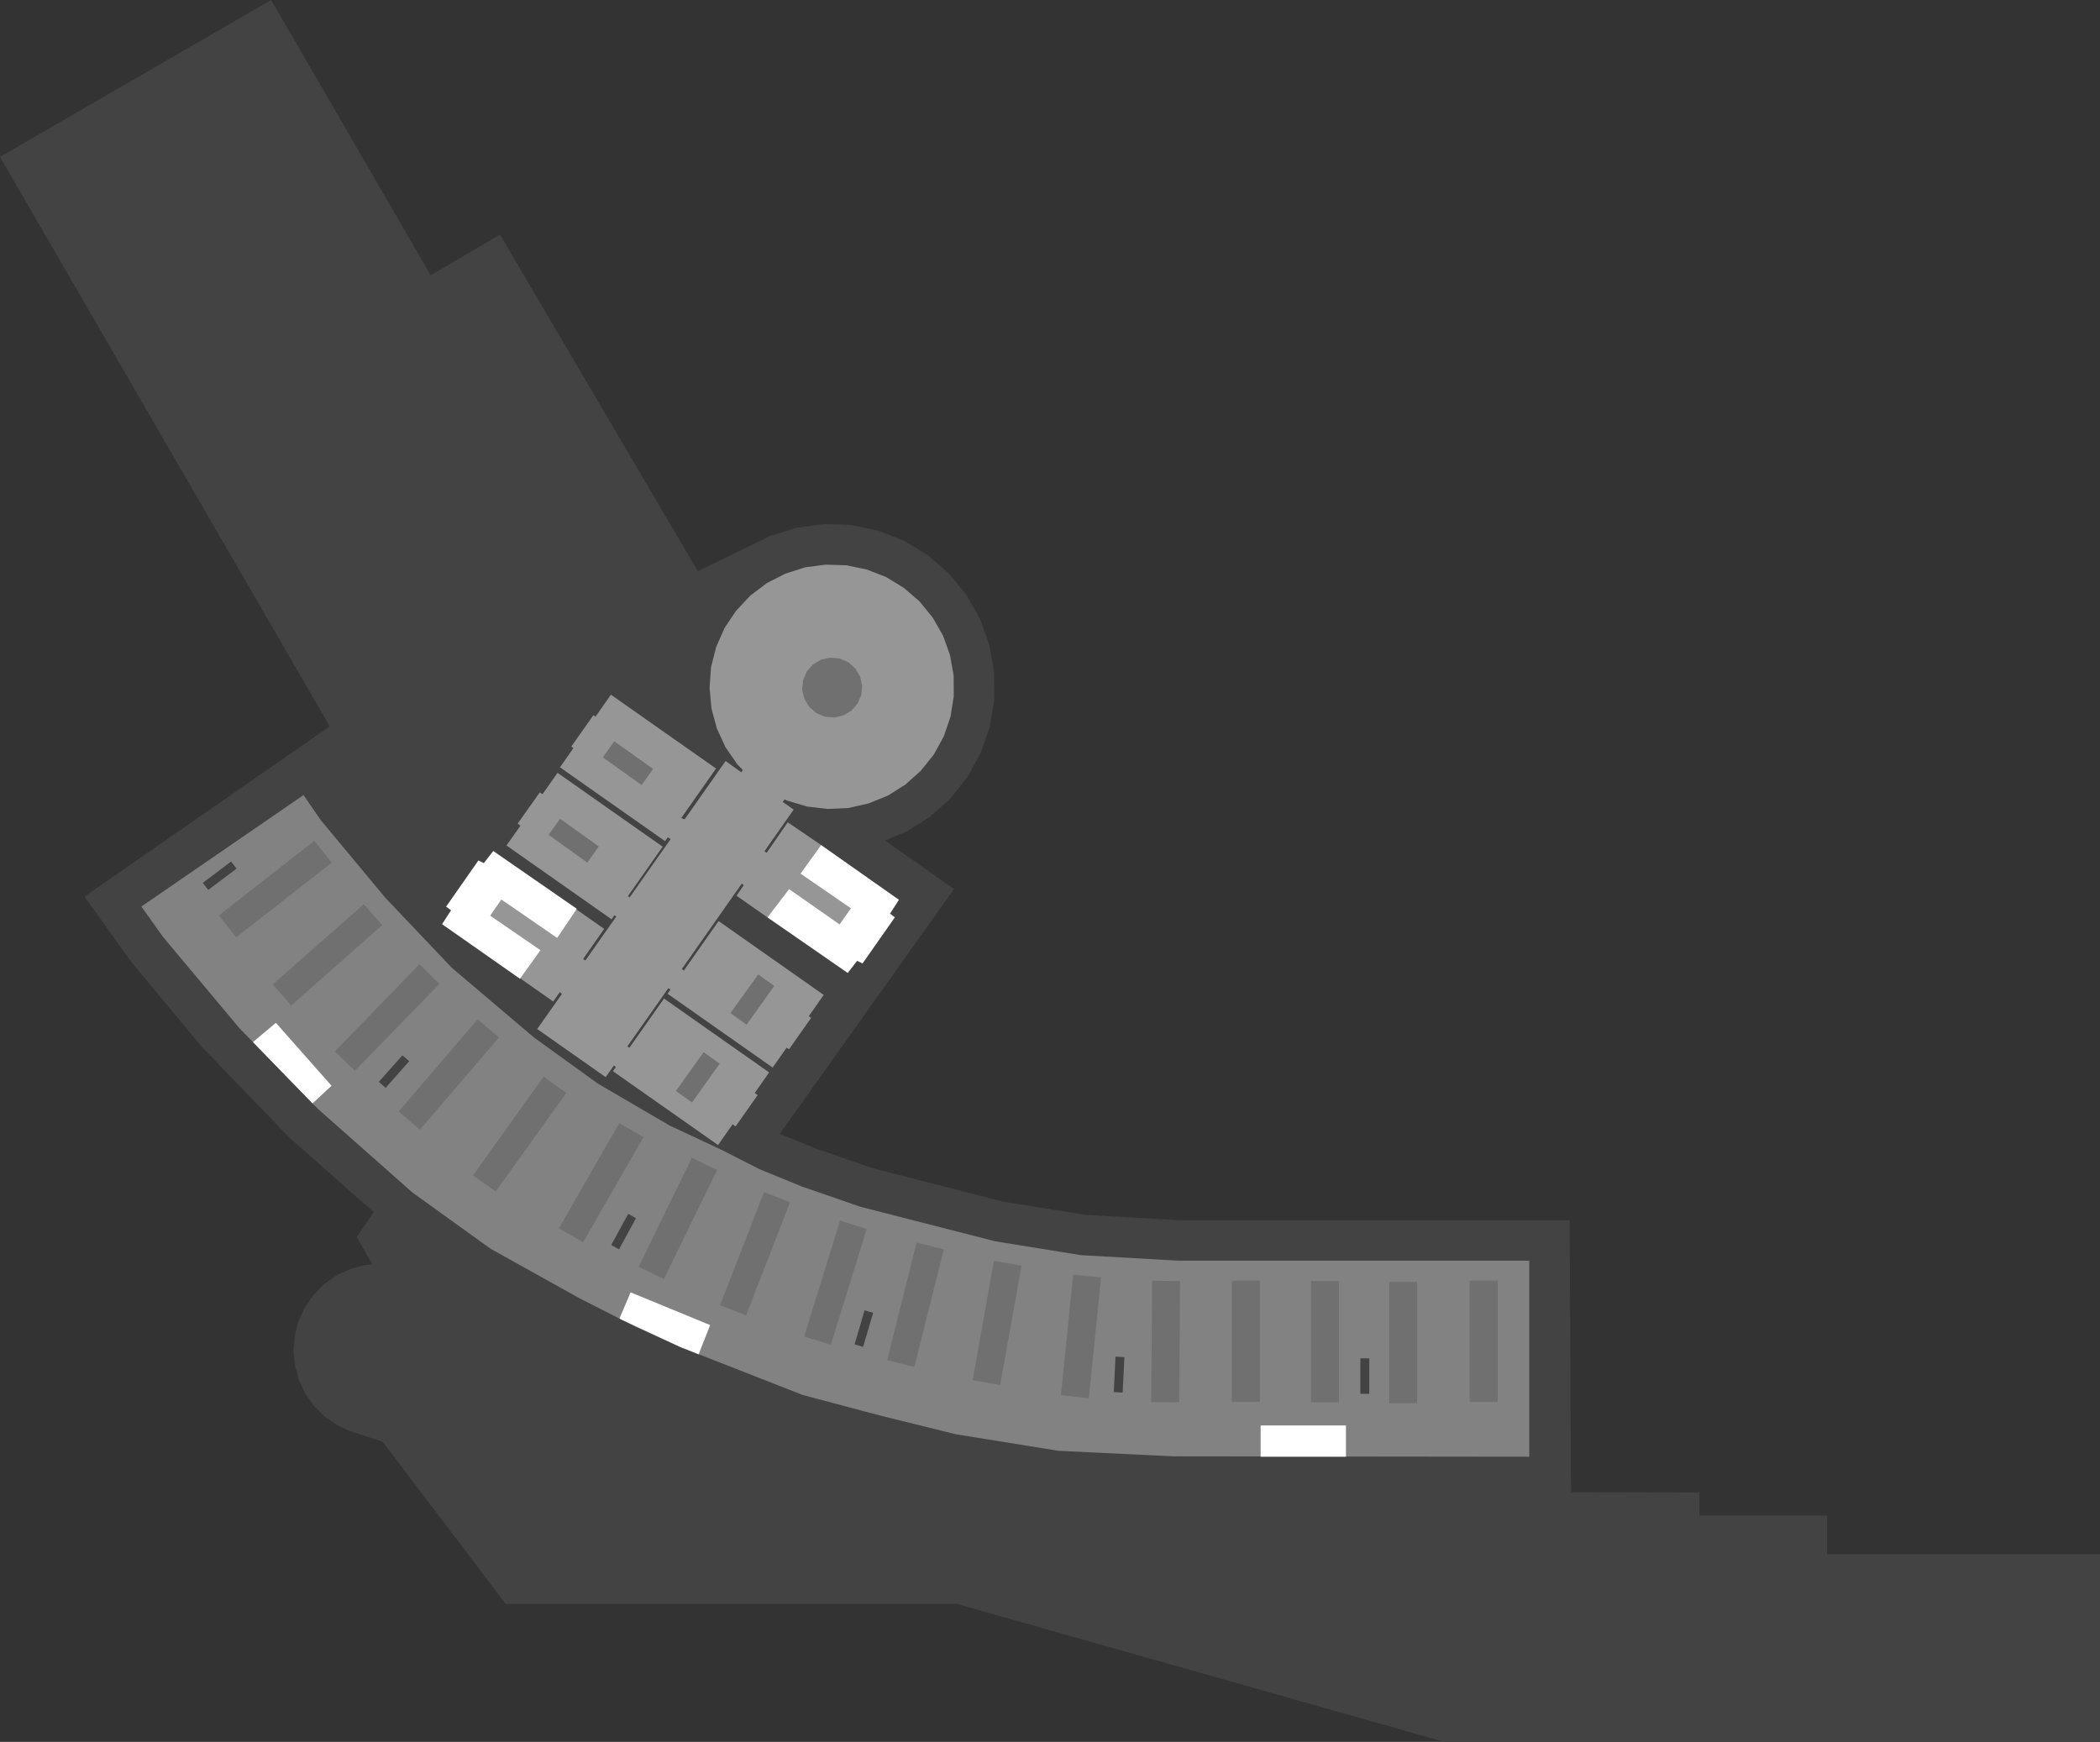 <?xml version="1.0" encoding="UTF-8" standalone="no"?>
<svg xmlns:ffdec="https://www.free-decompiler.com/flash" xmlns:xlink="http://www.w3.org/1999/xlink" ffdec:objectType="shape" height="646.3px" width="779.1px" xmlns="http://www.w3.org/2000/svg">
  <rect width="100%" height="100%" fill="#333333" stroke="none"/>
  <g transform="matrix(1.0, 0.0, 0.0, 1.0, 210.5, 502.65)">
    <path d="M420.0 51.1 L420.0 59.7 467.35 59.7 467.35 74.0 568.6 74.0 568.6 143.65 325.35 143.65 144.5 92.45 -22.9 92.45 -68.55 32.25 -80.75 28.3 -85.4 26.15 -90.0 23.0 -93.95 19.05 -97.2 14.5 -99.6 9.45 -101.05 4.05 -101.6 -1.5 -101.15 -7.1 -99.75 -12.5 -97.4 -17.55 -94.2 -22.15 -90.3 -26.15 -85.75 -29.35 -80.7 -31.75 -75.3 -33.25 -72.35 -33.5 -78.15 -43.7 -71.85 -52.9 -103.0 -80.45 -135.65 -114.25 -161.85 -145.8 -179.15 -170.0 -88.15 -233.15 -210.5 -444.45 -109.9 -502.65 -50.7 -400.5 -25.0 -415.6 48.4 -290.7 75.15 -303.75 84.9 -306.8 95.05 -308.2 105.3 -307.85 115.35 -305.75 124.9 -302.0 133.65 -296.7 141.4 -290.0 147.95 -282.1 153.0 -273.15 156.5 -263.55 158.3 -253.45 158.4 -243.2 156.75 -233.05 153.4 -223.4 148.45 -214.4 142.1 -206.35 134.45 -199.55 125.75 -194.1 117.8 -190.8 143.45 -172.8 78.8 -81.95 92.2 -76.5 113.1 -69.25 161.65 -56.8 192.15 -51.9 227.1 -49.9 371.85 -49.9 372.35 51.0 420.0 51.1" fill="#434343" fill-rule="evenodd" stroke="none"/>
    <path d="M-2.75 -217.95 L2.25 -225.1 1.45 -225.65 9.65 -237.3 10.45 -236.75 16.15 -244.9 55.15 -217.5 42.25 -199.15 42.4 -199.05 43.5 -198.65 58.7 -220.3 64.5 -216.1 65.1 -216.95 63.05 -219.05 58.65 -225.4 55.45 -232.4 53.45 -239.8 52.75 -247.5 53.3 -255.15 55.2 -262.6 58.3 -269.65 62.6 -276.05 67.85 -281.65 74.0 -286.3 80.85 -289.8 88.2 -292.15 95.85 -293.15 103.55 -292.9 111.05 -291.35 118.25 -288.55 124.8 -284.55 130.65 -279.5 135.5 -273.55 139.35 -266.85 141.95 -259.6 143.3 -252.05 143.35 -244.35 142.15 -236.75 139.65 -229.45 135.95 -222.7 131.15 -216.7 125.4 -211.55 118.9 -207.45 111.75 -204.55 104.25 -202.85 96.55 -202.5 88.9 -203.4 81.55 -205.6 80.55 -206.05 79.9 -205.1 83.95 -202.25 73.1 -186.8 73.95 -186.25 81.75 -197.55 94.15 -189.1 105.2 -172.15 110.5 -155.5 101.85 -153.65 74.25 -162.25 62.75 -170.3 65.45 -174.25 64.7 -174.8 42.45 -143.1 43.2 -142.55 56.1 -160.9 95.1 -133.5 89.55 -125.6 90.45 -125.0 82.25 -113.35 81.35 -113.95 76.15 -106.55 37.15 -133.95 38.25 -135.45 37.45 -136.0 22.25 -114.4 23.0 -113.9 35.85 -132.15 74.85 -104.75 69.5 -97.1 70.6 -96.35 62.4 -84.7 61.3 -85.5 55.9 -77.8 16.9 -105.2 18.0 -106.8 17.25 -107.3 14.2 -103.0 -11.2 -120.85 -2.0 -133.9 -2.85 -134.5 -5.25 -131.05 -23.0 -143.5 -34.8 -165.5 -26.15 -172.65 1.75 -166.35 13.65 -158.0 5.85 -146.85 6.65 -146.25 18.15 -162.6 17.45 -163.05 16.4 -161.55 -22.6 -188.95 -17.4 -196.3 -18.45 -197.05 -10.25 -208.65 -9.25 -207.95 -3.65 -215.9 35.35 -188.5 22.45 -170.15 23.1 -169.7 38.3 -191.3 37.25 -192.0 36.25 -190.55 -2.75 -217.95" fill="#969696" fill-rule="evenodd" stroke="none"/>
    <path d="M71.25 -68.85 L86.9 -62.45 108.7 -54.9 158.65 -42.1 190.5 -36.95 226.65 -34.9 356.85 -34.9 356.85 37.85 224.8 37.7 182.2 35.65 144.05 29.5 116.35 22.65 87.35 14.95 41.9 -2.85 25.0 -10.5 4.4 -21.0 -28.55 -39.35 -57.5 -60.2 -92.65 -91.3 -121.8 -121.3 -150.0 -155.0 -158.05 -166.3 -97.9 -207.65 -91.5 -198.35 -67.5 -169.5 -42.85 -143.55 -12.45 -117.75 11.3 -100.6 38.0 -85.0 57.05 -76.1 71.25 -68.85" fill="#828282" fill-rule="evenodd" stroke="none"/>
    <path d="M100.95 -258.35 L104.2 -256.95 106.8 -254.65 108.6 -251.65 109.35 -248.25 109.05 -244.8 107.65 -241.6 105.35 -238.95 102.4 -237.2 99.0 -236.4 95.5 -236.75 92.3 -238.1 89.7 -240.4 87.9 -243.4 87.1 -246.8 87.45 -250.25 88.8 -253.45 91.1 -256.1 94.1 -257.9 97.5 -258.65 100.95 -258.35" fill="#707070" fill-rule="evenodd" stroke="none"/>
    <path d="M334.75 -27.5 L345.15 -27.5 345.15 17.5 334.75 17.5 334.75 -27.5" fill="#707070" fill-rule="evenodd" stroke="none"/>
    <path d="M304.9 -27.0 L315.25 -27.0 315.25 18.0 304.9 18.0 304.9 -27.0" fill="#707070" fill-rule="evenodd" stroke="none"/>
    <path d="M275.9 -27.35 L286.25 -27.35 286.25 17.65 275.9 17.65 275.9 -27.35" fill="#707070" fill-rule="evenodd" stroke="none"/>
    <path d="M246.5 -27.5 L256.9 -27.5 256.9 17.5 246.5 17.5 246.5 -27.5" fill="#707070" fill-rule="evenodd" stroke="none"/>
    <path d="M216.95 -27.45 L227.3 -27.35 227.0 17.65 216.6 17.55 216.95 -27.45" fill="#707070" fill-rule="evenodd" stroke="none"/>
    <path d="M187.65 -29.7 L198.0 -28.65 193.45 16.1 183.1 15.05 187.65 -29.7" fill="#707070" fill-rule="evenodd" stroke="none"/>
    <path d="M158.25 -34.85 L168.5 -33.05 160.55 11.25 150.35 9.45 158.25 -34.85" fill="#707070" fill-rule="evenodd" stroke="none"/>
    <path d="M128.7 4.55 L118.65 2.0 129.55 -41.65 139.65 -39.1 128.7 4.55" fill="#707070" fill-rule="evenodd" stroke="none"/>
    <path d="M101.15 -49.75 L111.05 -46.7 97.75 -3.7 87.85 -6.75 101.15 -49.75" fill="#707070" fill-rule="evenodd" stroke="none"/>
    <path d="M82.6 -56.55 L66.3 -14.6 56.65 -18.4 72.95 -60.35 82.6 -56.55" fill="#707070" fill-rule="evenodd" stroke="none"/>
    <path d="M35.8 -28.1 L26.45 -32.65 46.2 -73.1 55.55 -68.55 35.8 -28.1" fill="#707070" fill-rule="evenodd" stroke="none"/>
    <path d="M19.25 -85.95 L28.25 -80.75 5.85 -41.75 -3.15 -46.9 19.25 -85.95" fill="#707070" fill-rule="evenodd" stroke="none"/>
    <path d="M-8.85 -103.15 L-0.4 -97.15 -26.6 -60.55 -35.0 -66.55 -8.85 -103.15" fill="#707070" fill-rule="evenodd" stroke="none"/>
    <path d="M46.25 -93.6 L40.25 -97.85 50.55 -112.25 56.5 -108.0 46.25 -93.6" fill="#707070" fill-rule="evenodd" stroke="none"/>
    <path d="M60.5 -126.75 L70.8 -141.1 76.75 -136.85 66.5 -122.45 60.5 -126.75" fill="#707070" fill-rule="evenodd" stroke="none"/>
    <path d="M7.4 -182.6 L-7.0 -192.9 -2.7 -198.85 11.65 -188.6 7.4 -182.6" fill="#707070" fill-rule="evenodd" stroke="none"/>
    <path d="M27.55 -211.35 L13.15 -221.65 17.4 -227.6 31.8 -217.35 27.55 -211.35" fill="#707070" fill-rule="evenodd" stroke="none"/>
    <path d="M-54.7 -83.5 L-62.6 -90.25 -33.3 -124.45 -25.4 -117.7 -54.7 -83.5" fill="#707070" fill-rule="evenodd" stroke="none"/>
    <path d="M-54.9 -144.85 L-47.45 -137.6 -78.85 -105.35 -86.25 -112.55 -54.9 -144.85" fill="#707070" fill-rule="evenodd" stroke="none"/>
    <path d="M-75.55 -167.15 L-68.7 -159.4 -102.45 -129.6 -109.3 -137.4 -75.55 -167.15" fill="#707070" fill-rule="evenodd" stroke="none"/>
    <path d="M-93.85 -190.7 L-87.45 -182.55 -122.9 -154.85 -129.3 -163.0 -93.85 -190.7" fill="#707070" fill-rule="evenodd" stroke="none"/>
    <path d="M297.5 1.35 L297.5 14.5 294.2 14.5 294.2 1.35 297.5 1.35" fill="#434343" fill-rule="evenodd" stroke="none"/>
    <path d="M202.7 13.85 L203.35 0.7 206.65 0.9 206.0 14.05 202.7 13.85" fill="#434343" fill-rule="evenodd" stroke="none"/>
    <path d="M110.25 -16.45 L113.45 -15.55 109.7 -2.9 106.55 -3.85 110.25 -16.45" fill="#434343" fill-rule="evenodd" stroke="none"/>
    <path d="M16.25 -40.7 L22.55 -52.25 25.45 -50.65 19.15 -39.1 16.25 -40.7" fill="#434343" fill-rule="evenodd" stroke="none"/>
    <path d="M-58.7 -108.9 L-67.45 -99.0 -69.95 -101.25 -61.2 -111.1 -58.7 -108.9" fill="#434343" fill-rule="evenodd" stroke="none"/>
    <path d="M-135.25 -175.1 L-124.75 -183.0 -122.75 -180.35 -133.25 -172.45 -135.25 -175.1" fill="#434343" fill-rule="evenodd" stroke="none"/>
    <path d="M19.3 -13.4 L23.45 -23.15 52.95 -11.0 48.7 -0.15 41.9 -2.85 19.3 -13.4" fill="#ffffff" fill-rule="evenodd" stroke="none"/>
    <path d="M288.85 37.85 L257.2 37.85 257.2 26.25 288.85 26.25 288.85 37.85" fill="#ffffff" fill-rule="evenodd" stroke="none"/>
    <path d="M-94.55 -93.25 L-116.65 -116.0 -108.15 -123.15 -87.5 -99.8 -94.55 -93.25" fill="#ffffff" fill-rule="evenodd" stroke="none"/>
    <path d="M105.2 -165.65 L86.5 -178.5 94.15 -189.1 123.0 -168.8 119.7 -163.65 121.5 -162.3 109.5 -145.15 107.5 -146.15 104.0 -141.65 74.25 -162.25 82.25 -172.75 101.0 -159.65 105.2 -165.65" fill="#ffffff" fill-rule="evenodd" stroke="none"/>
    <path d="M3.5 -165.45 L-3.8 -154.65 -24.5 -168.9 -28.65 -162.9 -10.0 -150.1 -17.6 -139.5 -46.5 -159.75 -43.15 -164.9 -45.0 -166.25 -33.0 -183.4 -31.0 -182.4 -27.5 -186.9 3.5 -165.45" fill="#ffffff" fill-rule="evenodd" stroke="none"/>
  </g>
</svg>
